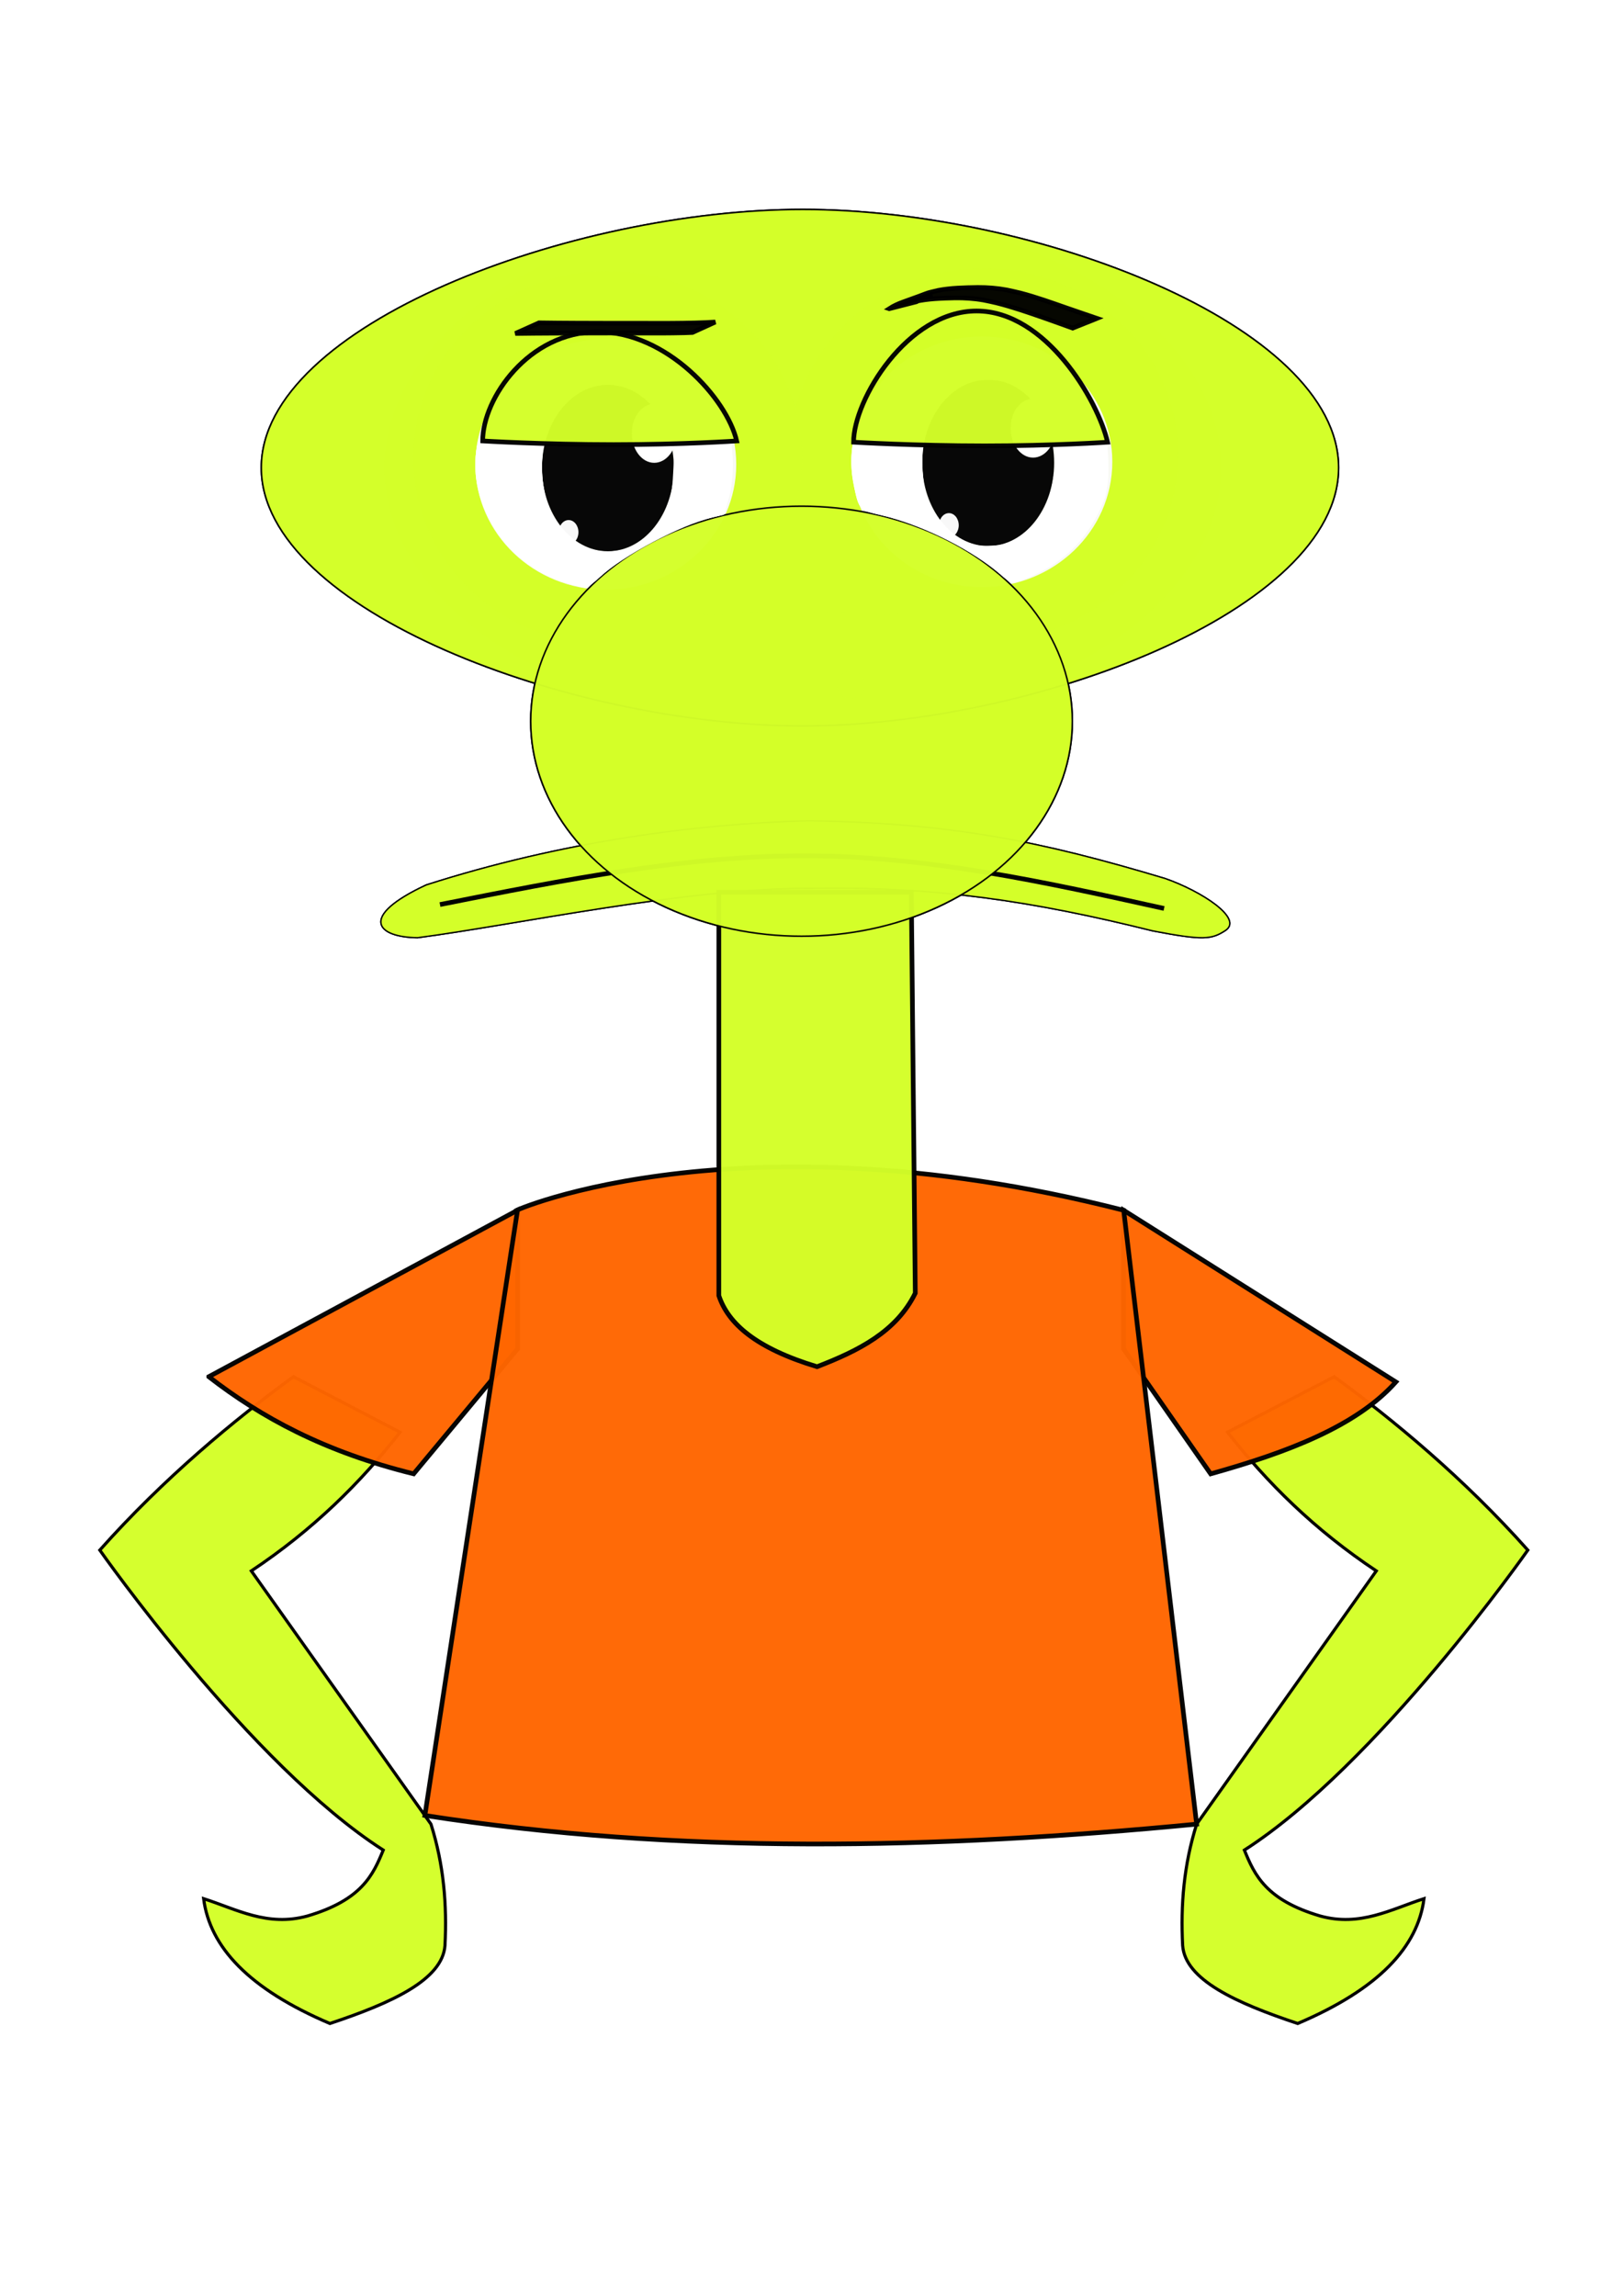 <?xml version="1.0" encoding="UTF-8"?>
<!-- Created with Inkscape (http://www.inkscape.org/) -->
<svg width="210mm" height="297mm" version="1.1" viewBox="0 0 210 297" xmlns="http://www.w3.org/2000/svg">
 <defs>
  <filter id="filter4624" x="-.011" y="-.013" width="1.022" height="1.026" color-interpolation-filters="sRGB">
   <feGaussianBlur stdDeviation="0.337"/>
  </filter>
 </defs>
 <path d="m543.67 80.387c43.292-4.591 94.525 6.473 133.8 27.97 34.305 70.417 0.89 114.01-8.316 169.33 1.433-50.992 4.21-103.33-25.702-140.61-19.157-23.231-60.514-39.5-99.786-56.696z" fill="#ff7f2a" stroke="#000" stroke-width=".265px"/>
 <path d="m577.63 163.53c-18.299 7.029-33.808 13.178-34.018 36.286-2.797 26.39 10.903 39.088 30.238 45.357 19.476-5.701 34.542-20.096 34.018-37.798 2.117-19.783-10.392-32.049-30.238-43.845z" fill="none" stroke="#000" stroke-width=".265px"/>
 <g fill="#ff7f2a">
  <g stroke-width=".505"></g>
  <path d="m607.63 211.82c0.167-2.208 0.355-7.121 0.36-9.421 6e-3 -2.536 6e-3 -2.537 0.12-1.002 0.063 0.845 0.083 1.988 0.045 2.539-0.038 0.551-0.134 2.476-0.212 4.276s-0.196 3.545-0.261 3.875c-0.103 0.529-0.11 0.497-0.052-0.267z" stroke-width=".134"/>
  <path d="m571.4 244.11c-3.549-1.312-6.419-2.627-9.095-4.17-12.554-7.234-18.748-18.142-18.814-33.131-0.012-2.8 0.051-4.162 0.468-10.072 0.709-10.034 4.752-17.389 12.622-22.959 4.411-3.122 9.441-5.545 20.005-9.637l1.037-0.402 2.17 1.335c17.32 10.651 25.674 20.484 27.679 32.581 0.288 1.736 0.524 5.343 0.424 6.481-0.045 0.514-0.139 2.349-0.209 4.076-0.232 5.726-1.023 9-3.278 13.564-4.857 9.829-14.977 17.902-28.048 22.373-1.307 0.447-2.445 0.81-2.529 0.808-0.084-3e-3 -1.179-0.384-2.432-0.847z" stroke-width=".134"/>
 </g>
 <path d="m473.82 112.8 51.85 7.484 20.312 25.123v25.123l-25.123 4.811-28.865-15.502z" fill="none" filter="url(#filter4624)" opacity=".97" stroke="#000" stroke-width=".265px"/>
 <g fill="#d4ff2a">
  <g fill-opacity=".995">
   <circle cx="-270.21" cy="25.187" r="111.45" marker-start="" opacity=".97"/>
   <circle cx="-270.21" cy="25.187" r="111.45" marker-start="" opacity=".97"/>
   <circle cx="-270.21" cy="25.187" r="111.45" marker-start="" opacity=".97"/>
   <circle cx="-270.21" cy="25.187" r="111.45" marker-start="" opacity=".97"/>
   <circle cx="-270.21" cy="25.187" r="111.45" marker-start="" opacity=".97"/>
   <circle cx="-270.21" cy="25.187" r="111.45" marker-start="" opacity=".97"/>
   <circle cx="-270.21" cy="25.187" r="111.45" marker-start="" opacity=".97"/>
   <circle cx="-270.21" cy="25.187" r="111.45" marker-start="" opacity=".97"/>
   <circle cx="-270.21" cy="25.187" r="111.45" marker-start="" opacity=".97"/>
   <circle cx="-270.21" cy="25.187" r="111.45" marker-start="" opacity=".97"/>
   <circle cx="-270.21" cy="25.187" r="111.45" marker-start="" opacity=".97"/>
   <circle cx="-270.21" cy="25.187" r="111.45" marker-start="" opacity=".97"/>
  </g>
  <g fill-opacity=".995">
   <circle cx="-726.92" cy="-149.2" r="111.45" opacity=".97"/>
   <circle cx="-726.92" cy="-149.2" r="111.45" opacity=".97"/>
   <circle cx="-726.92" cy="-149.2" r="111.45" opacity=".97"/>
   <circle cx="-726.92" cy="-149.2" r="111.45" opacity=".97"/>
   <circle cx="-726.92" cy="-149.2" r="111.45" opacity=".97"/>
   <circle cx="-726.92" cy="-149.2" r="111.45" opacity=".97"/>
   <circle cx="-726.92" cy="-149.2" r="111.45" opacity=".97"/>
   <circle cx="-726.92" cy="-149.2" r="111.45" opacity=".97"/>
   <circle cx="-726.92" cy="-149.2" r="111.45" opacity=".97"/>
   <circle cx="-726.92" cy="-149.2" r="111.45" opacity=".97"/>
   <circle cx="-726.92" cy="-149.2" r="111.45" opacity=".97"/>
   <circle cx="-726.92" cy="-149.2" r="111.45" opacity=".97"/>
   <path d="m-584.03-149.2c0 61.553-81.329 111.45-142.88 111.45s-144.38-49.898-144.38-111.45 82.826-111.45 144.38-111.45 142.88 49.898 142.88 111.45z" opacity=".97" stroke="#000" stroke-width=".529"/>
  </g>
 </g>
 <g transform="matrix(1 0 0 1.556 -31.774 -112.6)">
  <circle cx="-647.19" cy="-27.032" r="51.858" fill="#d4ff29" opacity=".97"/>
  <circle cx="-647.7" cy="-25.167" r="34.798" fill="#f9f9f9" opacity=".97"/>
 </g>
 <g transform="matrix(1 0 0 1.556 -132.05 -111.48)">
  <circle cx="-647.19" cy="-27.032" r="51.858" fill="#d4ff29" opacity=".97"/>
  <circle cx="-647.7" cy="-25.167" r="34.798" fill="#f9f9f9" opacity=".97"/>
 </g>
 <path d="m-827.32 30.89c-18.17 13.716-13.247 22.6-2.295 22.782 25.895-5.471 71.844-21.558 104.4-21.307 33.424-1.003 59.92 5.566 91.619 18.357 13.389 4.139 15.62 3.799 19.371-0.166 4.884-5.163-6.412-17.003-16.093-22.452-33.09-16.053-56.785-23.941-95.061-24.913-30.002 1.272-65.929 9.003-101.95 27.699z" fill="#d4ff29" fill-opacity=".973" stroke="#000" stroke-width=".464px"/>
 <path d="m-823.65 39.357c33.053-10.664 66.105-21.328 98.284-21.048s63.485 11.506 94.791 22.731" fill="none" stroke="#000" stroke-width="1.587"/>
 <g fill="#d4ff29">
  <ellipse cx="-727.24" cy="-39.782" rx="72.216" ry="92.796" opacity=".97" stroke="#000" stroke-width=".529"/>
  <ellipse cx="-714.14" cy="-55.497" rx="3.742" ry="5.987" opacity=".97"/>
  <ellipse cx="-728.36" cy="-86.18" rx="26.941" ry=".748" opacity=".97"/>
 </g>
 <g transform="translate(267.16 -8.232)">
  <circle cx="-647.19" cy="-27.032" r="51.858" fill="#d4ff29" opacity=".97"/>
  <circle cx="-647.7" cy="-25.167" r="34.798" fill="#f9f9f9" opacity=".97"/>
 </g>
 <circle cx="-368.19" cy="-44.25" r="17.212" opacity=".97"/>
 <ellipse cx="-362.95" cy="-49.862" rx="6.735" ry="4.864" fill="#fff" opacity=".97"/>
 <g transform="translate(488.54 -8.986)">
  <circle cx="-647.19" cy="-27.032" r="51.858" fill="#d4ff29" opacity=".97"/>
  <circle cx="-647.7" cy="-25.167" r="34.798" fill="#f9f9f9" opacity=".97"/>
 </g>
 <circle cx="-148.17" cy="-44.25" r="17.212" opacity=".97"/>
 <ellipse cx="-142.19" cy="-50.985" rx="6.735" ry="4.864" fill="#fff" opacity=".97"/>
 <ellipse cx="-778.87" cy="-149.04" rx="17.586" ry="35.921" opacity=".97"/>
 <ellipse cx="-677.47" cy="-151.29" rx="17.586" ry="35.921" opacity=".97"/>
 <ellipse cx="-763.16" cy="-158.02" rx="7.109" ry="13.47" fill-opacity="0" opacity=".97"/>
 <g fill="#fff">
  <ellipse cx="-766.53" cy="-164.01" rx="5.987" ry="12.722" opacity=".97"/>
  <ellipse cx="-665.5" cy="-166.25" rx="5.987" ry="12.722" opacity=".97"/>
  <path d="m-674.48-103.48c-6.693-9.94-20.615-21.119-31.254-25.096-6.277-2.347-6.248-2.293-7.714-14.38-2.369-19.543 3.527-41.153 14.398-52.775 15.349-16.408 35.436-11.666 46.594 10.999 5.013 10.182 6.52 16.733 6.966 30.262 0.29 8.802 0.092 12.704-0.889 17.586-3.334 16.589-10.388 28.653-20.577 35.196-1.83 1.175-3.682 2.127-4.116 2.117-0.434-0.011-1.968-1.77-3.408-3.909zm4.603-15.237c3.773-3.649 6.298-8.539 8.209-15.892 1.6-6.158 2.701-20.291 1.847-23.695l-0.522-2.081-1.268 2.484c-2.537 4.97-5.322 4.874-7.882-0.271-1.935-3.888-1.864-11.979 0.145-16.52 0.836-1.891 1.876-3.438 2.311-3.438 3.259 0-3.369-7.667-7.643-8.841-7.909-2.172-15.132 5.437-19.045 20.066-1.936 7.237-1.736 24.567 0.373 32.295 2.005 7.348 4.643 12.517 8.008 15.691 3.476 3.278 4.526 3.678 8.854 3.37 2.994-0.213 4.111-0.749 6.613-3.168z" opacity=".97"/>
  <path d="m-675.3-104.61c-8.399-10.735-20.671-20.335-30.853-24.134-5.887-2.197-5.963-2.354-7.362-15.211-2.739-25.165 7.74-51.077 23.868-59.017 13.755-6.772 28.558 0.497 37.202 18.267 5.674 11.665 6.666 16.575 6.695 33.136 0.024 13.443-0.088 14.586-2.044 20.954-2.939 9.57-6.687 16.734-11.583 22.145-3.717 4.107-9.883 8.912-11.438 8.912-0.293 0-2.312-2.273-4.486-5.051zm2.245-11.748c4.914-2.541 9.034-9.154 11.368-18.246 1.599-6.228 2.712-20.341 1.869-23.7l-0.524-2.087-1.268 2.484c-3.837 7.517-9.138 2.713-9.108-8.255 0.015-5.677 1.955-11.974 3.688-11.974 2.212 0-1.204-5.244-4.905-7.531-3.074-1.9-8.029-1.88-11.143 0.044-4.234 2.617-8.121 9.493-10.624 18.794-1.777 6.605-1.757 23.7 0.036 30.975 3.841 15.581 12.444 23.719 20.611 19.495z" opacity=".97"/>
  <path d="m-790.3-99.584c-12.294-6.144-21.06-22.169-23.471-42.91-2.397-20.621 4.935-44.539 16.788-54.767 5.93-5.117 9.837-6.652 16.982-6.672 5.42-0.015 6.97 0.281 10.477 2.004 10.787 5.3 19.243 18.641 22.77 35.925 1.533 7.51 1.529 22.265-7e-3 30.637l-1.188 6.471-3.165 1.209c-8.973 3.427-22.96 15.375-29.636 25.315-1.852 2.758-3.735 5.025-4.184 5.038-0.449 0.013-2.864-1-5.367-2.251zm16.76-14.877c7.43-4.531 12.247-18.126 12.247-34.564v-8.374l-1.71 2.538c-2.011 2.984-3.845 3.545-5.801 1.775-4.353-3.94-4.026-19.144 0.485-22.552 1.438-1.086 0.707-2.614-2.924-6.106-6.865-6.603-15.434-3.282-20.63 7.995-3.192 6.927-4.593 14.403-4.593 24.51 0 20.949 7.412 36.209 17.586 36.209 1.646 0 4.049-0.644 5.339-1.43z" opacity=".97"/>
  <path d="m-790.33-99.602c-15.659-7.825-26.208-34.082-23.488-58.464 1.21-10.851 2.722-16.306 6.954-25.107 4.27-8.878 9.798-15.15 16.398-18.606 3.579-1.874 4.926-2.152 10.469-2.161 8.487-0.014 13 2.133 19.702 9.371 5.523 5.966 9.221 12.91 12.141 22.798 2.711 9.181 3.389 25.311 1.504 35.777l-1.277 7.091-3.126 1.196c-8.283 3.17-23.979 16.659-30.067 25.841-1.646 2.483-3.361 4.524-3.809 4.535-0.449 0.011-2.88-1.011-5.402-2.271zm17.145-15.127c3.629-2.432 7.076-7.956 9.367-15.015 1.656-5.102 2.04-7.89 2.336-16.957l0.355-10.851-1.794 2.619c-2.246 3.28-4.687 3.46-6.892 0.507-2.357-3.156-2.677-13.245-0.57-18.007 0.84-1.9 1.884-3.454 2.318-3.454 1.379 0 0.862-1.363-1.566-4.128-9.739-11.092-21.67-2.972-25.759 17.531-1.877 9.412-1.202 24.515 1.463 32.74 4.581 14.137 12.979 20.216 20.742 15.015z" opacity=".97"/>
  <ellipse cx="-789.35" cy="-121.35" rx="2.619" ry="5.239" opacity=".97"/>
  <ellipse cx="-524.6" cy="-155.01" rx="2.619" ry="5.239" opacity=".97"/>
  <ellipse cx="-687.95" cy="-124.35" rx="2.619" ry="5.239" opacity=".97"/>
 </g>
 <g fill-opacity=".973">
  <path d="m-340.78-87.175c-1e-5 4.091-18.716 7.408-41.804 7.408-23.088 0-45.508 3.033-45.508-1.058 1e-5 -4.091 18.716-7.408 41.804-7.408 23.088 0 45.508-3.033 45.508 1.058z" opacity=".97" stroke="#000" stroke-width="1.587"/>
  <path d="m-128.87-91.241c-12.171 4.676-4.259 0.828-22.49 7.938-18.379 7.167-35.719-3.791-35.719-8.467s22.178 6.299 40.481-1.058c100.58-40.429 26.333-1.218 17.727 1.587z" opacity=".97" stroke="#000" stroke-width="1.587"/>
  <path d="m-223.76 102.24c-1e-5 14.776-14.507 11.038-42.095 11.038s-41.333 6.268-45.837-11.412c-4.504-17.68 18.249-42.095 45.837-42.095s42.095 27.693 42.095 42.469z" fill="#8f0000" opacity=".97"/>
  <path d="m-246.58 110.47c0 5.27-8.968 2.432-20.954 2.432-11.986 0-22.451 2.837-22.451-2.432s9.716-9.541 21.702-9.541 21.702 4.272 21.702 9.541z" fill="#f00" opacity=".97"/>
 </g>
 <g fill-opacity=".995">
  <path d="m-267 60.066c25.329 2.15 64.308-9.721 78.069-26.823 1.365 12.043-10.545 31.799-29.784 36.241-22.027 3.078-35.636-3.196-48.285-9.418z" stroke="#000" stroke-width=".278px"/>
  <path d="m-267 60.066c-25.329 2.15-61.662-9.721-75.423-26.823-1.365 12.043 12.397 31.799 31.636 36.241 22.027 3.078 31.138-3.196 43.787-9.418z" stroke="#000" stroke-width=".278px"/>
  <ellipse cx="-279.4" cy="43.397" rx="1.587" ry="4.63" opacity=".97"/>
  <ellipse cx="-257.17" cy="42.735" rx="1.587" ry="4.63" opacity=".97"/>
 </g>
 <g fill="#d4ff2a" fill-opacity=".995">
  <circle cx="-726.92" cy="-149.2" r="111.45" opacity=".97"/>
  <circle cx="-726.92" cy="-149.2" r="111.45" opacity=".97"/>
  <circle cx="-726.92" cy="-149.2" r="111.45" opacity=".97"/>
  <circle cx="-726.92" cy="-149.2" r="111.45" opacity=".97"/>
  <circle cx="-726.92" cy="-149.2" r="111.45" opacity=".97"/>
  <circle cx="-726.92" cy="-149.2" r="111.45" opacity=".97"/>
  <circle cx="-726.92" cy="-149.2" r="111.45" opacity=".97"/>
  <circle cx="-726.92" cy="-149.2" r="111.45" opacity=".97"/>
  <circle cx="-726.92" cy="-149.2" r="111.45" opacity=".97"/>
  <circle cx="-726.92" cy="-149.2" r="111.45" opacity=".97"/>
  <circle cx="-726.92" cy="-149.2" r="111.45" opacity=".97"/>
  <circle cx="-726.92" cy="-149.2" r="111.45" opacity=".97"/>
  <path d="m-584.03-149.2c0 61.553-81.329 111.45-142.88 111.45s-144.38-49.898-144.38-111.45 82.826-111.45 144.38-111.45 142.88 49.898 142.88 111.45z" opacity=".97" stroke="#000" stroke-width=".529"/>
 </g>
 <g transform="matrix(1 0 0 1.556 -31.774 -112.6)">
  <circle cx="-647.19" cy="-27.032" r="51.858" fill="#d4ff29" opacity=".97"/>
  <circle cx="-647.7" cy="-25.167" r="34.798" fill="#f9f9f9" opacity=".97"/>
 </g>
 <g transform="matrix(1 0 0 1.556 -132.05 -111.48)">
  <circle cx="-647.19" cy="-27.032" r="51.858" fill="#d4ff29" opacity=".97"/>
  <circle cx="-647.7" cy="-25.167" r="34.798" fill="#f9f9f9" opacity=".97"/>
 </g>
 <g stroke="#000">
  <path d="m-827.32 30.89c-18.17 13.716-13.247 22.6-2.295 22.782 25.895-5.471 71.844-21.558 104.4-21.307 33.424-1.003 59.92 5.566 91.619 18.357 13.389 4.139 15.62 3.799 19.371-0.166 4.884-5.163-6.412-17.003-16.093-22.452-33.09-16.053-56.785-23.941-95.061-24.913-30.002 1.272-65.929 9.003-101.95 27.699z" fill="#d4ff29" fill-opacity=".973" stroke-width=".464px"/>
  <g>
   <path d="m-823.65 39.357c33.053-10.664 66.105-21.328 98.284-21.048s63.485 11.506 94.791 22.731" fill="none" stroke-width="1.587"/>
   <path d="m-585.21 243.12c15.737 18.535 34.604 43.865 51.636 74.835 0 0-40.132 92.721-75.584 129.47 2.726 10.815 5.763 21.528 20.206 28.438 10.682 4.765 18.878-2.897 27.689-7.484-1.634 20.838-12.092 39.029-33.676 53.882-16.471-8.884-30.025-18.862-30.683-33.676-0.563-17.462 0.321-34.923 3.742-52.385l47.895-109.26c-16.496-17.773-29.142-38.112-39.663-59.868z" fill="#d4ff29" fill-opacity=".973" stroke-width="1.058"/>
   <path d="m-641.34 171.28 72.59 74.087c-10.542 19.142-28.954 30.416-49.391 39.663l-23.199-53.882z" fill="#f60" opacity=".97" stroke-width="1.587"/>
   <path d="m-862.73 243.12c-15.737 18.535-34.604 43.865-51.636 74.835 0 0 40.132 92.721 75.584 129.47-2.726 10.815-5.763 21.528-20.206 28.438-10.682 4.765-18.878-2.897-27.689-7.484 1.634 20.838 12.092 39.029 33.676 53.882 16.471-8.884 30.025-18.862 30.683-33.676 0.563-17.462-0.321-34.923-3.742-52.385l-47.895-109.26c16.496-17.773 29.142-38.112 39.663-59.868z" fill="#d4ff29" fill-opacity=".973" stroke-width="1.058"/>
   <path d="m-885.3 243.12 82.319-71.842v59.868l-27.689 53.882c-23.816-9.484-40.758-24.468-54.63-41.908z" fill="#f60" opacity=".97" stroke-width="1.587"/>
   <path d="m-802.98 171.28c-6.636 4.214 54.66-44.199 161.64 0l19.457 264.92c-69.464 10.862-138.32 13.235-205.8-3.742z" fill="#f60" opacity=".97" stroke-width="1.587"/>
  </g>
 </g>
 <g fill="#d4ff29">
  <path d="m-749.3 34.004h51.329l1.058 173.04c-5.062 16.699-15.22 24.904-26.194 31.75-16.407-8.037-23.726-18.672-26.194-30.692z" opacity=".97" stroke="#000" stroke-width="1.587"/>
  <ellipse cx="-727.24" cy="-39.782" rx="72.216" ry="92.796" opacity=".97" stroke="#000" stroke-width=".529"/>
  <ellipse cx="-714.14" cy="-55.497" rx="3.742" ry="5.987" opacity=".97"/>
  <ellipse cx="-728.36" cy="-86.18" rx="26.941" ry=".748" opacity=".97"/>
 </g>
 <ellipse cx="-778.87" cy="-149.04" rx="17.586" ry="35.921" opacity=".97"/>
 <ellipse cx="-677.47" cy="-151.29" rx="17.586" ry="35.921" opacity=".97"/>
 <ellipse cx="-763.16" cy="-158.02" rx="7.109" ry="13.47" fill-opacity="0" opacity=".97"/>
 <g fill="#fff">
  <ellipse cx="-766.53" cy="-164.01" rx="5.987" ry="12.722" opacity=".97"/>
  <ellipse cx="-665.5" cy="-166.25" rx="5.987" ry="12.722" opacity=".97"/>
  <path d="m-674.48-103.48c-6.693-9.94-20.615-21.119-31.254-25.096-6.277-2.347-6.248-2.293-7.714-14.38-2.369-19.543 3.527-41.153 14.398-52.775 15.349-16.408 35.436-11.666 46.594 10.999 5.013 10.182 6.52 16.733 6.966 30.262 0.29 8.802 0.092 12.704-0.889 17.586-3.334 16.589-10.388 28.653-20.577 35.196-1.83 1.175-3.682 2.127-4.116 2.117-0.434-0.011-1.968-1.77-3.408-3.909zm4.603-15.237c3.773-3.649 6.298-8.539 8.209-15.892 1.6-6.158 2.701-20.291 1.847-23.695l-0.522-2.081-1.268 2.484c-2.537 4.97-5.322 4.874-7.882-0.271-1.935-3.888-1.864-11.979 0.145-16.52 0.836-1.891 1.876-3.438 2.311-3.438 3.259 0-3.369-7.667-7.643-8.841-7.909-2.172-15.132 5.437-19.045 20.066-1.936 7.237-1.736 24.567 0.373 32.295 2.005 7.348 4.643 12.517 8.008 15.691 3.476 3.278 4.526 3.678 8.854 3.37 2.994-0.213 4.111-0.749 6.613-3.168z" opacity=".97"/>
  <path d="m-675.3-104.61c-8.399-10.735-20.671-20.335-30.853-24.134-5.887-2.197-5.963-2.354-7.362-15.211-2.739-25.165 7.74-51.077 23.868-59.017 13.755-6.772 28.558 0.497 37.202 18.267 5.674 11.665 6.666 16.575 6.695 33.136 0.024 13.443-0.088 14.586-2.044 20.954-2.939 9.57-6.687 16.734-11.583 22.145-3.717 4.107-9.883 8.912-11.438 8.912-0.293 0-2.312-2.273-4.486-5.051zm2.245-11.748c4.914-2.541 9.034-9.154 11.368-18.246 1.599-6.228 2.712-20.341 1.869-23.7l-0.524-2.087-1.268 2.484c-3.837 7.517-9.138 2.713-9.108-8.255 0.015-5.677 1.955-11.974 3.688-11.974 2.212 0-1.204-5.244-4.905-7.531-3.074-1.9-8.029-1.88-11.143 0.044-4.234 2.617-8.121 9.493-10.624 18.794-1.777 6.605-1.757 23.7 0.036 30.975 3.841 15.581 12.444 23.719 20.611 19.495z" opacity=".97"/>
  <path d="m-790.3-99.584c-12.294-6.144-21.06-22.169-23.471-42.91-2.397-20.621 4.935-44.539 16.788-54.767 5.93-5.117 9.837-6.652 16.982-6.672 5.42-0.015 6.97 0.281 10.477 2.004 10.787 5.3 19.243 18.641 22.77 35.925 1.533 7.51 1.529 22.265-7e-3 30.637l-1.188 6.471-3.165 1.209c-8.973 3.427-22.96 15.375-29.636 25.315-1.852 2.758-3.735 5.025-4.184 5.038-0.449 0.013-2.864-1-5.367-2.251zm16.76-14.877c7.43-4.531 12.247-18.126 12.247-34.564v-8.374l-1.71 2.538c-2.011 2.984-3.845 3.545-5.801 1.775-4.353-3.94-4.026-19.144 0.485-22.552 1.438-1.086 0.707-2.614-2.924-6.106-6.865-6.603-15.434-3.282-20.63 7.995-3.192 6.927-4.593 14.403-4.593 24.51 0 20.949 7.412 36.209 17.586 36.209 1.646 0 4.049-0.644 5.339-1.43z" opacity=".97"/>
  <path d="m-790.33-99.602c-15.659-7.825-26.208-34.082-23.488-58.464 1.21-10.851 2.722-16.306 6.954-25.107 4.27-8.878 9.798-15.15 16.398-18.606 3.579-1.874 4.926-2.152 10.469-2.161 8.487-0.014 13 2.133 19.702 9.371 5.523 5.966 9.221 12.91 12.141 22.798 2.711 9.181 3.389 25.311 1.504 35.777l-1.277 7.091-3.126 1.196c-8.283 3.17-23.979 16.659-30.067 25.841-1.646 2.483-3.361 4.524-3.809 4.535-0.449 0.011-2.88-1.011-5.402-2.271zm17.145-15.127c3.629-2.432 7.076-7.956 9.367-15.015 1.656-5.102 2.04-7.89 2.336-16.957l0.355-10.851-1.794 2.619c-2.246 3.28-4.687 3.46-6.892 0.507-2.357-3.156-2.677-13.245-0.57-18.007 0.84-1.9 1.884-3.454 2.318-3.454 1.379 0 0.862-1.363-1.566-4.128-9.739-11.092-21.67-2.972-25.759 17.531-1.877 9.412-1.202 24.515 1.463 32.74 4.581 14.137 12.979 20.216 20.742 15.015z" opacity=".97"/>
  <ellipse cx="-789.35" cy="-121.35" rx="2.619" ry="5.239" opacity=".97"/>
  <ellipse cx="-687.95" cy="-124.35" rx="2.619" ry="5.239" opacity=".97"/>
 </g>
 <g fill="#d4ff2a" fill-opacity=".995">
  <circle cx="188.07" cy="-696.97" r="111.45" opacity=".97"/>
  <circle cx="188.07" cy="-696.97" r="111.45" opacity=".97"/>
  <circle cx="188.07" cy="-696.97" r="111.45" opacity=".97"/>
  <circle cx="188.07" cy="-696.97" r="111.45" opacity=".97"/>
  <circle cx="188.07" cy="-696.97" r="111.45" opacity=".97"/>
  <circle cx="188.07" cy="-696.97" r="111.45" opacity=".97"/>
  <circle cx="188.07" cy="-696.97" r="111.45" opacity=".97"/>
  <circle cx="188.07" cy="-696.97" r="111.45" opacity=".97"/>
  <circle cx="188.07" cy="-696.97" r="111.45" opacity=".97"/>
  <circle cx="188.07" cy="-696.97" r="111.45" opacity=".97"/>
  <circle cx="188.07" cy="-696.97" r="111.45" opacity=".97"/>
  <circle cx="188.07" cy="-696.97" r="111.45" opacity=".97"/>
  <path d="m330.96-696.97c0 61.553-81.329 111.45-142.88 111.45s-144.38-49.898-144.38-111.45c0-61.553 82.826-111.45 144.38-111.45s142.88 49.898 142.88 111.45z" opacity=".97" stroke="#000" stroke-width=".529"/>
 </g>
 <g transform="matrix(1 0 0 1.556 883.22 -660.37)">
  <circle cx="-647.19" cy="-27.032" r="51.858" fill="#d4ff29" opacity=".97"/>
  <circle cx="-647.7" cy="-25.167" r="34.798" fill="#f9f9f9" opacity=".97"/>
 </g>
 <g transform="matrix(1 0 0 1.556 782.94 -659.25)">
  <circle cx="-647.19" cy="-27.032" r="51.858" fill="#d4ff29" opacity=".97"/>
  <circle cx="-647.7" cy="-25.167" r="34.798" fill="#f9f9f9" opacity=".97"/>
 </g>
 <path d="m87.666-516.87c-18.17 13.716-13.247 22.6-2.295 22.782 25.895-5.471 71.844-21.558 104.4-21.307 33.424-1.003 59.92 5.566 91.619 18.357 13.389 4.139 15.62 3.799 19.371-0.166 4.884-5.163-6.412-17.003-16.093-22.452-33.09-16.053-56.785-23.941-95.061-24.913-30.002 1.272-65.929 9.003-101.95 27.699z" fill="#d4ff29" fill-opacity=".973" stroke="#000" stroke-width=".464px"/>
 <path d="m91.338-508.41c33.053-10.664 66.105-21.328 98.284-21.047s63.485 11.506 94.791 22.731" fill="none" stroke="#000" stroke-width="1.587"/>
 <g fill="#d4ff29">
  <ellipse cx="187.75" cy="-587.55" rx="72.216" ry="92.796" opacity=".97" stroke="#000" stroke-width=".529"/>
  <ellipse cx="200.85" cy="-603.26" rx="3.742" ry="5.987" opacity=".97"/>
  <ellipse cx="186.63" cy="-633.94" rx="26.941" ry=".748" opacity=".97"/>
 </g>
 <ellipse cx="136.12" cy="-696.81" rx="17.586" ry="35.921" opacity=".97"/>
 <ellipse cx="237.52" cy="-699.05" rx="17.586" ry="35.921" opacity=".97"/>
 <ellipse cx="151.83" cy="-705.79" rx="7.109" ry="13.47" fill-opacity="0" opacity=".97"/>
 <g fill="#fff">
  <ellipse cx="148.46" cy="-711.77" rx="5.987" ry="12.722" opacity=".97"/>
  <ellipse cx="249.49" cy="-714.02" rx="5.987" ry="12.722" opacity=".97"/>
  <path d="m240.51-651.25c-6.693-9.94-20.615-21.119-31.254-25.096-6.277-2.347-6.248-2.293-7.714-14.38-2.369-19.543 3.527-41.153 14.398-52.775 15.349-16.408 35.436-11.666 46.594 10.999 5.013 10.182 6.52 16.733 6.966 30.262 0.29 8.802 0.092 12.704-0.889 17.586-3.334 16.589-10.388 28.653-20.577 35.196-1.83 1.175-3.682 2.127-4.116 2.117-0.434-0.011-1.968-1.77-3.408-3.909zm4.603-15.237c3.773-3.649 6.298-8.539 8.209-15.892 1.6-6.158 2.701-20.291 1.847-23.695l-0.522-2.081-1.268 2.484c-2.537 4.97-5.322 4.874-7.882-0.271-1.935-3.888-1.864-11.979 0.145-16.52 0.836-1.891 1.876-3.438 2.311-3.438 3.259 0-3.369-7.667-7.643-8.841-7.909-2.172-15.132 5.437-19.045 20.066-1.936 7.237-1.736 24.567 0.373 32.295 2.005 7.348 4.643 12.517 8.008 15.691 3.476 3.278 4.526 3.678 8.854 3.37 2.994-0.213 4.111-0.749 6.613-3.168z" opacity=".97"/>
  <path d="m239.69-652.37c-8.399-10.735-20.671-20.335-30.853-24.134-5.887-2.197-5.963-2.354-7.362-15.211-2.739-25.165 7.74-51.077 23.868-59.017 13.755-6.772 28.558 0.497 37.202 18.267 5.674 11.665 6.666 16.575 6.695 33.136 0.024 13.443-0.088 14.586-2.044 20.954-2.939 9.57-6.687 16.734-11.583 22.145-3.717 4.107-9.883 8.912-11.438 8.912-0.293 0-2.312-2.273-4.486-5.051zm2.245-11.748c4.914-2.541 9.034-9.154 11.368-18.246 1.599-6.228 2.712-20.341 1.869-23.7l-0.524-2.087-1.268 2.484c-3.837 7.517-9.138 2.713-9.108-8.255 0.015-5.677 1.955-11.974 3.688-11.974 2.212 0-1.204-5.244-4.905-7.531-3.074-1.9-8.029-1.88-11.143 0.044-4.234 2.617-8.121 9.493-10.624 18.794-1.777 6.605-1.757 23.7 0.036 30.975 3.841 15.581 12.444 23.719 20.611 19.495z" opacity=".97"/>
  <path d="m124.69-647.35c-12.294-6.144-21.06-22.169-23.471-42.91-2.397-20.621 4.935-44.539 16.788-54.767 5.93-5.117 9.837-6.652 16.982-6.672 5.42-0.015 6.97 0.281 10.477 2.005 10.787 5.3 19.243 18.641 22.77 35.925 1.533 7.51 1.529 22.265-7e-3 30.637l-1.188 6.471-3.165 1.209c-8.973 3.427-22.96 15.375-29.636 25.315-1.852 2.758-3.735 5.025-4.184 5.038-0.449 0.013-2.864-1-5.367-2.251zm16.76-14.877c7.43-4.531 12.247-18.126 12.247-34.564v-8.374l-1.71 2.538c-2.011 2.984-3.845 3.545-5.801 1.775-4.353-3.94-4.026-19.144 0.485-22.551 1.438-1.086 0.707-2.614-2.924-6.106-6.865-6.603-15.434-3.282-20.63 7.995-3.192 6.927-4.593 14.403-4.593 24.51 0 20.949 7.412 36.209 17.586 36.209 1.646 0 4.049-0.644 5.339-1.43z" opacity=".97"/>
  <path d="m124.66-647.37c-15.659-7.825-26.208-34.082-23.488-58.464 1.21-10.851 2.722-16.306 6.954-25.107 4.27-8.878 9.798-15.15 16.398-18.606 3.579-1.874 4.926-2.152 10.469-2.161 8.487-0.014 13 2.133 19.702 9.371 5.523 5.966 9.221 12.91 12.141 22.798 2.711 9.181 3.389 25.311 1.504 35.777l-1.277 7.091-3.126 1.196c-8.283 3.17-23.979 16.659-30.067 25.841-1.646 2.483-3.361 4.524-3.809 4.535-0.449 0.011-2.88-1.011-5.402-2.271zm17.145-15.127c3.629-2.432 7.076-7.956 9.367-15.015 1.656-5.102 2.04-7.89 2.336-16.957l0.355-10.851-1.794 2.619c-2.246 3.28-4.687 3.46-6.892 0.507-2.357-3.156-2.677-13.245-0.57-18.007 0.84-1.9 1.884-3.454 2.318-3.454 1.379 0 0.862-1.363-1.566-4.128-9.739-11.092-21.67-2.972-25.759 17.531-1.877 9.412-1.202 24.515 1.463 32.74 4.581 14.137 12.979 20.216 20.742 15.015z" opacity=".97"/>
  <ellipse cx="125.64" cy="-669.12" rx="2.619" ry="5.239" opacity=".97"/>
  <ellipse cx="227.04" cy="-672.11" rx="2.619" ry="5.239" opacity=".97"/>
 </g>
 <g fill="#d4ff2a" fill-opacity=".995">
  <circle cx="188.07" cy="-696.97" r="111.45" opacity=".97"/>
  <circle cx="188.07" cy="-696.97" r="111.45" opacity=".97"/>
  <circle cx="188.07" cy="-696.97" r="111.45" opacity=".97"/>
  <circle cx="188.07" cy="-696.97" r="111.45" opacity=".97"/>
  <circle cx="188.07" cy="-696.97" r="111.45" opacity=".97"/>
  <circle cx="188.07" cy="-696.97" r="111.45" opacity=".97"/>
  <circle cx="188.07" cy="-696.97" r="111.45" opacity=".97"/>
  <circle cx="188.07" cy="-696.97" r="111.45" opacity=".97"/>
  <circle cx="188.07" cy="-696.97" r="111.45" opacity=".97"/>
  <circle cx="188.07" cy="-696.97" r="111.45" opacity=".97"/>
  <circle cx="188.07" cy="-696.97" r="111.45" opacity=".97"/>
  <circle cx="188.07" cy="-696.97" r="111.45" opacity=".97"/>
  <path d="m330.96-696.97c0 61.553-81.329 111.45-142.88 111.45s-144.38-49.898-144.38-111.45c0-61.553 82.826-111.45 144.38-111.45s142.88 49.898 142.88 111.45z" opacity=".97" stroke="#000" stroke-width=".529"/>
 </g>
 <g transform="matrix(1 0 0 1.556 883.22 -660.37)">
  <circle cx="-647.19" cy="-27.032" r="51.858" fill="#d4ff29" opacity=".97"/>
  <circle cx="-647.7" cy="-25.167" r="34.798" fill="#f9f9f9" opacity=".97"/>
 </g>
 <g transform="matrix(1 0 0 1.556 782.94 -659.25)">
  <circle cx="-647.19" cy="-27.032" r="51.858" fill="#d4ff29" opacity=".97"/>
  <circle cx="-647.7" cy="-25.167" r="34.798" fill="#f9f9f9" opacity=".97"/>
 </g>
 <path d="m87.666-516.87c-18.17 13.716-13.247 22.6-2.295 22.782 25.895-5.471 71.844-21.558 104.4-21.307 33.424-1.003 59.92 5.566 91.619 18.357 13.389 4.139 15.62 3.799 19.371-0.166 4.884-5.163-6.412-17.003-16.093-22.452-33.09-16.053-56.785-23.941-95.061-24.913-30.002 1.272-65.929 9.003-101.95 27.699z" fill="#d4ff29" fill-opacity=".973" stroke="#000" stroke-width=".464px"/>
 <path d="m91.338-508.41c33.053-10.664 66.105-21.328 98.284-21.047s63.485 11.506 94.791 22.731" fill="none" stroke="#000" stroke-width="1.587"/>
 <g fill="#d4ff29">
  <ellipse cx="187.75" cy="-587.55" rx="72.216" ry="92.796" opacity=".97" stroke="#000" stroke-width=".529"/>
  <ellipse cx="200.85" cy="-603.26" rx="3.742" ry="5.987" opacity=".97"/>
  <ellipse cx="186.63" cy="-633.94" rx="26.941" ry=".748" opacity=".97"/>
 </g>
 <ellipse cx="136.12" cy="-696.81" rx="17.586" ry="35.921" opacity=".97"/>
 <ellipse cx="237.52" cy="-699.05" rx="17.586" ry="35.921" opacity=".97"/>
 <ellipse cx="151.83" cy="-705.79" rx="7.109" ry="13.47" fill-opacity="0" opacity=".97"/>
 <g fill="#fff">
  <ellipse cx="148.46" cy="-711.77" rx="5.987" ry="12.722" opacity=".97"/>
  <ellipse cx="249.49" cy="-714.02" rx="5.987" ry="12.722" opacity=".97"/>
  <path d="m240.51-651.25c-6.693-9.94-20.615-21.119-31.254-25.096-6.277-2.347-6.248-2.293-7.714-14.38-2.369-19.543 3.527-41.153 14.398-52.775 15.349-16.408 35.436-11.666 46.594 10.999 5.013 10.182 6.52 16.733 6.966 30.262 0.29 8.802 0.092 12.704-0.889 17.586-3.334 16.589-10.388 28.653-20.577 35.196-1.83 1.175-3.682 2.127-4.116 2.117-0.434-0.011-1.968-1.77-3.408-3.909zm4.603-15.237c3.773-3.649 6.298-8.539 8.209-15.892 1.6-6.158 2.701-20.291 1.847-23.695l-0.522-2.081-1.268 2.484c-2.537 4.97-5.322 4.874-7.882-0.271-1.935-3.888-1.864-11.979 0.145-16.52 0.836-1.891 1.876-3.438 2.311-3.438 3.259 0-3.369-7.667-7.643-8.841-7.909-2.172-15.132 5.437-19.045 20.066-1.936 7.237-1.736 24.567 0.373 32.295 2.005 7.348 4.643 12.517 8.008 15.691 3.476 3.278 4.526 3.678 8.854 3.37 2.994-0.213 4.111-0.749 6.613-3.168z" opacity=".97"/>
  <path d="m239.69-652.37c-8.399-10.735-20.671-20.335-30.853-24.134-5.887-2.197-5.963-2.354-7.362-15.211-2.739-25.165 7.74-51.077 23.868-59.017 13.755-6.772 28.558 0.497 37.202 18.267 5.674 11.665 6.666 16.575 6.695 33.136 0.024 13.443-0.088 14.586-2.044 20.954-2.939 9.57-6.687 16.734-11.583 22.145-3.717 4.107-9.883 8.912-11.438 8.912-0.293 0-2.312-2.273-4.486-5.051zm2.245-11.748c4.914-2.541 9.034-9.154 11.368-18.246 1.599-6.228 2.712-20.341 1.869-23.7l-0.524-2.087-1.268 2.484c-3.837 7.517-9.138 2.713-9.108-8.255 0.015-5.677 1.955-11.974 3.688-11.974 2.212 0-1.204-5.244-4.905-7.531-3.074-1.9-8.029-1.88-11.143 0.044-4.234 2.617-8.121 9.493-10.624 18.794-1.777 6.605-1.757 23.7 0.036 30.975 3.841 15.581 12.444 23.719 20.611 19.495z" opacity=".97"/>
  <path d="m124.69-647.35c-12.294-6.144-21.06-22.169-23.471-42.91-2.397-20.621 4.935-44.539 16.788-54.767 5.93-5.117 9.837-6.652 16.982-6.672 5.42-0.015 6.97 0.281 10.477 2.005 10.787 5.3 19.243 18.641 22.77 35.925 1.533 7.51 1.529 22.265-7e-3 30.637l-1.188 6.471-3.165 1.209c-8.973 3.427-22.96 15.375-29.636 25.315-1.852 2.758-3.735 5.025-4.184 5.038-0.449 0.013-2.864-1-5.367-2.251zm16.76-14.877c7.43-4.531 12.247-18.126 12.247-34.564v-8.374l-1.71 2.538c-2.011 2.984-3.845 3.545-5.801 1.775-4.353-3.94-4.026-19.144 0.485-22.551 1.438-1.086 0.707-2.614-2.924-6.106-6.865-6.603-15.434-3.282-20.63 7.995-3.192 6.927-4.593 14.403-4.593 24.51 0 20.949 7.412 36.209 17.586 36.209 1.646 0 4.049-0.644 5.339-1.43z" opacity=".97"/>
  <path d="m124.66-647.37c-15.659-7.825-26.208-34.082-23.488-58.464 1.21-10.851 2.722-16.306 6.954-25.107 4.27-8.878 9.798-15.15 16.398-18.606 3.579-1.874 4.926-2.152 10.469-2.161 8.487-0.014 13 2.133 19.702 9.371 5.523 5.966 9.221 12.91 12.141 22.798 2.711 9.181 3.389 25.311 1.504 35.777l-1.277 7.091-3.126 1.196c-8.283 3.17-23.979 16.659-30.067 25.841-1.646 2.483-3.361 4.524-3.809 4.535-0.449 0.011-2.88-1.011-5.402-2.271zm17.145-15.127c3.629-2.432 7.076-7.956 9.367-15.015 1.656-5.102 2.04-7.89 2.336-16.957l0.355-10.851-1.794 2.619c-2.246 3.28-4.687 3.46-6.892 0.507-2.357-3.156-2.677-13.245-0.57-18.007 0.84-1.9 1.884-3.454 2.318-3.454 1.379 0 0.862-1.363-1.566-4.128-9.739-11.092-21.67-2.972-25.759 17.531-1.877 9.412-1.202 24.515 1.463 32.74 4.581 14.137 12.979 20.216 20.742 15.015z" opacity=".97"/>
  <ellipse cx="125.64" cy="-669.12" rx="2.619" ry="5.239" opacity=".97"/>
  <ellipse cx="227.04" cy="-672.11" rx="2.619" ry="5.239" opacity=".97"/>
 </g>
 <g stroke="#000" stroke-width="1.587">
  <path d="m-744.54-160.73s-14.397 1.587-32.808 1.587-34.925-1.587-34.925-1.587c0-18.412 12.28-47.096 30.692-47.096s34.423 28.871 37.042 47.096z" fill="#d4ff29" opacity=".97"/>
  <path d="m-645.64-160.2s-14.397 1.587-32.808 1.587-34.925-1.587-34.925-1.587c0-18.412 14.397-56.621 32.808-56.621s32.306 38.396 34.925 56.621z" fill="#d4ff29" opacity=".97"/>
  <path d="m-797.24-211.71c6.594 0.161 13.191 0.165 19.787 0.193 8.309-0.081 16.633 0.235 24.93-0.32 0.76-0.072 1.521-0.143 2.281-0.215l-6.085 4.495c-0.736 0.046-1.473 0.092-2.209 0.138-8.231 0.309-16.47-5e-3 -24.705 0.108-6.773 0.028-13.547 0.036-20.318 0.193l6.32-4.592z" opacity=".97"/>
  <path d="m-703.86-217.82c1.089-1.144 2.337-2.105 3.707-2.888 8.023-4.585 5.135-3.397 9.326-5.005 3.418-1.07 7.018-1.163 10.567-1.264 2.626-0.021 5.265 0.329 7.78 1.099 0.931 0.285 2.732 0.986 3.64 1.331 4.21 1.79 8.175 4.115 12.157 6.356 2.708 1.564 5.48 3.013 8.205 4.545l-6.477 4.205c-2.654-1.588-5.353-3.098-8.028-4.649-3.969-2.229-7.96-4.473-12.176-6.203-1.069-0.396-2.491-0.946-3.592-1.26-2.483-0.71-5.073-0.989-7.651-0.928-3.528 0.139-7.114 0.288-10.463 1.524-3.328 1.444-1.568 0.748 3.909-2.523 0.387-0.231-0.793 0.43-1.178 0.665-0.907 0.555-1.771 1.187-2.474 1.991l-7.251 3.004z" opacity=".97"/>
 </g>
 <g fill="#d4ff2a" fill-opacity=".995">
  <ellipse cx="103.87" cy="60.501" rx="54.08" ry="33.408" opacity=".97"/>
  <ellipse cx="103.87" cy="60.501" rx="54.08" ry="33.408" opacity=".97"/>
  <ellipse cx="103.87" cy="60.501" rx="54.08" ry="33.408" opacity=".97"/>
  <ellipse cx="103.87" cy="60.501" rx="54.08" ry="33.408" opacity=".97"/>
  <ellipse cx="103.87" cy="60.501" rx="54.08" ry="33.408" opacity=".97"/>
  <ellipse cx="103.87" cy="60.501" rx="54.08" ry="33.408" opacity=".97"/>
  <ellipse cx="103.87" cy="60.501" rx="54.08" ry="33.408" opacity=".97"/>
  <ellipse cx="103.87" cy="60.501" rx="54.08" ry="33.408" opacity=".97"/>
  <ellipse cx="103.87" cy="60.501" rx="54.08" ry="33.408" opacity=".97"/>
  <ellipse cx="103.87" cy="60.501" rx="54.08" ry="33.408" opacity=".97"/>
  <ellipse cx="103.87" cy="60.501" rx="54.08" ry="33.408" opacity=".97"/>
  <ellipse cx="103.87" cy="60.501" rx="54.08" ry="33.408" opacity=".97"/>
  <path d="m173.2 60.501c0 18.451-39.464 33.408-69.332 33.408-29.868 0-70.058-14.957-70.058-33.408 0-18.451 40.19-33.408 70.058-33.408 29.868 0 69.332 14.957 69.332 33.408z" opacity=".97" stroke="#000" stroke-width=".202"/>
 </g>
 <g transform="matrix(.485 0 0 .466 441.18 71.471)">
  <circle cx="-647.19" cy="-27.032" r="51.858" fill="#d4ff29" opacity=".97"/>
  <circle cx="-647.7" cy="-25.167" r="34.798" fill="#f9f9f9" opacity=".97"/>
 </g>
 <g transform="matrix(.485 0 0 .466 392.52 71.808)">
  <circle cx="-647.19" cy="-27.032" r="51.858" fill="#d4ff29" opacity=".97"/>
  <circle cx="-647.7" cy="-25.167" r="34.798" fill="#f9f9f9" opacity=".97"/>
 </g>
 <path d="m55.149 114.48c-8.817 4.112-6.428 6.774-1.113 6.829 12.565-1.64 34.861-6.462 50.661-6.387 16.219-0.301 29.075 1.668 44.457 5.503 6.497 1.241 7.58 1.139 9.4-0.05 2.37-1.548-3.111-5.097-7.809-6.73-16.057-4.812-27.554-7.176-46.127-7.468-14.558 0.381-31.991 2.699-49.468 8.303z" fill="#d4ff29" fill-opacity=".973" stroke="#000" stroke-width=".177px"/>
 <path d="m56.93 117.02c16.038-3.197 32.077-6.393 47.691-6.309 15.615 0.084 30.805 3.449 45.996 6.814" fill="none" stroke="#000" stroke-width=".605"/>
 <g fill="#d4ff29">
  <ellipse cx="103.71" cy="93.3" rx="35.042" ry="27.816" opacity=".97" stroke="#000" stroke-width=".202"/>
  <ellipse cx="110.07" cy="88.589" rx="1.816" ry="1.795" opacity=".97"/>
  <ellipse cx="103.17" cy="79.392" rx="13.073" ry=".224" opacity=".97"/>
 </g>
 <ellipse cx="78.658" cy="60.549" rx="8.534" ry="10.767" opacity=".97"/>
 <ellipse cx="127.86" cy="59.876" rx="8.534" ry="10.767" opacity=".97"/>
 <ellipse cx="86.284" cy="57.857" rx="3.45" ry="4.038" fill-opacity="0" opacity=".97"/>
 <g fill="#fff">
  <ellipse cx="84.65" cy="56.062" rx="2.905" ry="3.813" opacity=".97"/>
  <ellipse cx="133.67" cy="55.389" rx="2.905" ry="3.813" opacity=".97"/>
  <path d="m129.31 74.205c-3.248-2.98-10.003-6.33-15.166-7.523-3.046-0.703-3.032-0.687-3.743-4.31-1.149-5.858 1.711-12.336 6.987-15.819 7.448-4.918 17.195-3.497 22.609 3.297 2.432 3.052 3.164 5.016 3.38 9.071 0.141 2.638 0.045 3.808-0.431 5.272-1.618 4.973-5.04 8.589-9.985 10.55-0.888 0.352-1.787 0.638-1.997 0.635-0.211-0.003-0.955-0.53-1.654-1.172zm2.233-4.567c1.831-1.094 3.056-2.56 3.983-4.764 0.776-1.846 1.311-6.082 0.896-7.103l-0.253-0.624-0.615 0.745c-1.231 1.49-2.582 1.461-3.825-0.081-0.939-1.165-0.904-3.591 0.07-4.952 0.406-0.567 0.91-1.03 1.121-1.03 1.581 0-1.635-2.298-3.709-2.65-3.838-0.651-7.343 1.63-9.241 6.015-0.939 2.169-0.842 7.364 0.181 9.68 0.973 2.203 2.253 3.752 3.886 4.704 1.687 0.983 2.196 1.103 4.296 1.01 1.453-0.064 1.995-0.224 3.209-0.95z" opacity=".97"/>
  <path d="m128.92 73.868c-4.076-3.218-10.03-6.096-14.971-7.234-2.856-0.659-2.893-0.706-3.572-4.559-1.329-7.543 3.756-15.311 11.581-17.69 6.675-2.03 13.857 0.149 18.052 5.476 2.753 3.497 3.235 4.968 3.249 9.933 0.011 4.03-0.043 4.372-0.992 6.281-1.426 2.869-3.245 5.016-5.62 6.638-1.804 1.231-4.796 2.671-5.55 2.671-0.142 0-1.122-0.681-2.177-1.514zm1.089-3.522c2.384-0.762 4.384-2.744 5.516-5.469 0.776-1.867 1.316-6.097 0.907-7.104l-0.254-0.626-0.615 0.745c-1.862 2.253-4.434 0.813-4.42-2.474 7e-3 -1.702 0.948-3.589 1.789-3.589 1.073 0-0.584-1.572-2.38-2.257-1.492-0.569-3.896-0.564-5.407 0.013-2.054 0.784-3.941 2.846-5.155 5.634-0.862 1.98-0.853 7.104 0.018 9.285 1.864 4.671 6.038 7.11 10.001 5.844z" opacity=".97"/>
  <path d="m73.116 75.374c-5.966-1.842-10.219-6.645-11.389-12.862-1.163-6.181 2.395-13.351 8.146-16.417 2.877-1.534 4.774-1.994 8.24-2 2.63-0.003 3.382 0.084 5.084 0.601 5.234 1.589 9.338 5.588 11.049 10.769 0.744 2.251 0.742 6.674-0.003 9.184l-0.576 1.94-1.536 0.362c-4.354 1.027-11.141 4.609-14.38 7.588-0.899 0.827-1.812 1.506-2.03 1.51-0.218 0.003-1.39-0.3-2.604-0.675zm8.133-4.46c3.605-1.358 5.943-5.433 5.943-10.361v-2.51l-0.83 0.761c-0.976 0.894-1.866 1.063-2.815 0.532-2.112-1.181-1.954-5.739 0.235-6.76 0.698-0.326 0.343-0.784-1.419-1.83-3.331-1.979-7.489-0.984-10.011 2.397-1.549 2.076-2.228 4.317-2.228 7.347 0 6.279 3.596 10.854 8.534 10.854 0.799 0 1.965-0.193 2.591-0.429z" opacity=".97"/>
  <path d="m73.099 75.369c-7.599-2.346-12.717-10.216-11.397-17.525 0.587-3.252 1.321-4.888 3.374-7.526 2.072-2.661 4.754-4.541 7.957-5.577 1.737-0.562 2.39-0.645 5.08-0.648 4.118-0.003 6.308 0.639 9.56 2.809 2.68 1.788 4.475 3.87 5.891 6.834 1.315 2.752 1.644 7.587 0.73 10.724l-0.62 2.126-1.517 0.359c-4.019 0.95-11.635 4.994-14.589 7.746-0.799 0.744-1.631 1.356-1.848 1.359-0.218 0.003-1.397-0.303-2.621-0.681zm8.32-4.535c1.761-0.729 3.433-2.385 4.545-4.501 0.803-1.529 0.99-2.365 1.134-5.083l0.172-3.253-0.87 0.785c-1.09 0.983-2.274 1.037-3.344 0.152-1.144-0.946-1.299-3.97-0.277-5.398 0.408-0.569 0.914-1.035 1.125-1.035 0.669 0 0.418-0.409-0.76-1.237-4.726-3.325-10.515-0.891-12.499 5.255-0.911 2.821-0.583 7.348 0.71 9.814 2.223 4.238 6.298 6.06 10.065 4.501z" opacity=".97"/>
  <ellipse cx="73.574" cy="68.849" rx="1.271" ry="1.57" opacity=".97"/>
  <ellipse cx="202.04" cy="58.761" rx="1.271" ry="1.57" opacity=".97"/>
  <ellipse cx="122.78" cy="67.951" rx="1.271" ry="1.57" opacity=".97"/>
 </g>
 <g fill="#d4ff2a" fill-opacity=".995">
  <ellipse cx="103.87" cy="60.501" rx="54.08" ry="33.408" opacity=".97"/>
  <ellipse cx="103.87" cy="60.501" rx="54.08" ry="33.408" opacity=".97"/>
  <ellipse cx="103.87" cy="60.501" rx="54.08" ry="33.408" opacity=".97"/>
  <ellipse cx="103.87" cy="60.501" rx="54.08" ry="33.408" opacity=".97"/>
  <ellipse cx="103.87" cy="60.501" rx="54.08" ry="33.408" opacity=".97"/>
  <ellipse cx="103.87" cy="60.501" rx="54.08" ry="33.408" opacity=".97"/>
  <ellipse cx="103.87" cy="60.501" rx="54.08" ry="33.408" opacity=".97"/>
  <ellipse cx="103.87" cy="60.501" rx="54.08" ry="33.408" opacity=".97"/>
  <ellipse cx="103.87" cy="60.501" rx="54.08" ry="33.408" opacity=".97"/>
  <ellipse cx="103.87" cy="60.501" rx="54.08" ry="33.408" opacity=".97"/>
  <ellipse cx="103.87" cy="60.501" rx="54.08" ry="33.408" opacity=".97"/>
  <ellipse cx="103.87" cy="60.501" rx="54.08" ry="33.408" opacity=".97"/>
  <path d="m173.2 60.501c0 18.451-39.464 33.408-69.332 33.408-29.868 0-70.058-14.957-70.058-33.408 0-18.451 40.19-33.408 70.058-33.408 29.868 0 69.332 14.957 69.332 33.408z" opacity=".97" stroke="#000" stroke-width=".202"/>
 </g>
 <g transform="matrix(.485 0 0 .466 441.18 71.471)">
  <circle cx="-647.19" cy="-27.032" r="51.858" fill="#d4ff29" opacity=".97"/>
  <circle cx="-647.7" cy="-25.167" r="34.798" fill="#f9f9f9" opacity=".97"/>
 </g>
 <g transform="matrix(.485 0 0 .466 392.52 71.808)">
  <circle cx="-647.19" cy="-27.032" r="51.858" fill="#d4ff29" opacity=".97"/>
  <circle cx="-647.7" cy="-25.167" r="34.798" fill="#f9f9f9" opacity=".97"/>
 </g>
 <g stroke="#000">
  <path d="m55.149 114.48c-8.817 4.112-6.428 6.774-1.113 6.829 12.565-1.64 34.861-6.462 50.661-6.387 16.219-0.301 29.075 1.668 44.457 5.503 6.497 1.241 7.58 1.139 9.4-0.05 2.37-1.548-3.111-5.097-7.809-6.73-16.057-4.812-27.554-7.176-46.127-7.468-14.558 0.381-31.991 2.699-49.468 8.303z" fill="#d4ff29" fill-opacity=".973" stroke-width=".177px"/>
  <g>
   <path d="m56.93 117.02c16.038-3.197 32.077-6.393 47.691-6.309 15.615 0.084 30.805 3.449 45.996 6.814" fill="none" stroke-width=".605"/>
   <path d="m172.63 178.1c7.636 5.556 16.791 13.149 25.056 22.432 0 0-19.474 27.793-36.676 38.808 1.323 3.242 2.796 6.453 9.805 8.524 5.183 1.428 9.16-0.868 13.436-2.243-0.793 6.246-5.867 11.699-16.341 16.151-7.993-2.663-14.569-5.654-14.888-10.094-0.273-5.234 0.156-10.468 1.816-15.703l23.24-32.751c-8.005-5.327-14.141-11.424-19.246-17.946z" fill="#d4ff29" fill-opacity=".973" stroke-width=".404"/>
   <path d="m145.39 156.57 35.224 22.208c-5.115 5.738-14.049 9.117-23.967 11.889l-11.257-16.151z" fill="#f60" opacity=".97" stroke-width=".605"/>
   <path d="m37.968 178.1c-7.636 5.556-16.791 13.149-25.056 22.432 0 0 19.474 27.793 36.676 38.808-1.323 3.242-2.796 6.453-9.805 8.524-5.183 1.428-9.16-0.868-13.436-2.243 0.793 6.246 5.867 11.699 16.341 16.151 7.993-2.663 14.569-5.654 14.888-10.094 0.273-5.234-0.156-10.468-1.816-15.703l-23.24-32.751c8.005-5.327 14.141-11.424 19.246-17.946z" fill="#d4ff29" fill-opacity=".973" stroke-width=".404"/>
   <path d="m27.014 178.1 39.944-21.535v17.946l-13.436 16.151c-11.556-2.843-19.777-7.335-26.508-12.562z" fill="#f60" opacity=".97" stroke-width=".605"/>
   <path d="m66.958 156.57c-3.22 1.263 26.523-13.249 78.436 0l9.441 79.41c-33.707 3.256-67.119 3.967-99.861-1.122z" fill="#f60" opacity=".97" stroke-width=".605"/>
  </g>
 </g>
 <g fill="#d4ff29">
  <path d="m93.008 115.42h24.907l0.514 51.869c-2.456 5.006-7.385 7.465-12.71 9.517-7.961-2.409-11.513-5.597-12.71-9.2z" opacity=".97" stroke="#000" stroke-width=".605"/>
  <ellipse cx="103.71" cy="93.3" rx="35.042" ry="27.816" opacity=".97" stroke="#000" stroke-width=".202"/>
  <ellipse cx="110.07" cy="88.589" rx="1.816" ry="1.795" opacity=".97"/>
  <ellipse cx="103.17" cy="79.392" rx="13.073" ry=".224" opacity=".97"/>
 </g>
 <ellipse cx="78.658" cy="60.549" rx="8.534" ry="10.767" opacity=".97"/>
 <ellipse cx="127.86" cy="59.876" rx="8.534" ry="10.767" opacity=".97"/>
 <ellipse cx="86.284" cy="57.857" rx="3.45" ry="4.038" fill-opacity="0" opacity=".97"/>
 <g fill="#fff">
  <ellipse cx="84.65" cy="56.062" rx="2.905" ry="3.813" opacity=".97"/>
  <ellipse cx="133.67" cy="55.389" rx="2.905" ry="3.813" opacity=".97"/>
  <path d="m129.31 74.205c-3.248-2.98-10.003-6.33-15.166-7.523-3.046-0.703-3.032-0.687-3.743-4.31-1.149-5.858 1.711-12.336 6.987-15.819 7.448-4.918 17.195-3.497 22.609 3.297 2.432 3.052 3.164 5.016 3.38 9.071 0.141 2.638 0.045 3.808-0.431 5.272-1.618 4.973-5.04 8.589-9.985 10.55-0.888 0.352-1.787 0.638-1.997 0.635-0.211-0.003-0.955-0.53-1.654-1.172zm2.233-4.567c1.831-1.094 3.056-2.56 3.983-4.764 0.776-1.846 1.311-6.082 0.896-7.103l-0.253-0.624-0.615 0.745c-1.231 1.49-2.582 1.461-3.825-0.081-0.939-1.165-0.904-3.591 0.07-4.952 0.406-0.567 0.91-1.03 1.121-1.03 1.581 0-1.635-2.298-3.709-2.65-3.838-0.651-7.343 1.63-9.241 6.015-0.939 2.169-0.842 7.364 0.181 9.68 0.973 2.203 2.253 3.752 3.886 4.704 1.687 0.983 2.196 1.103 4.296 1.01 1.453-0.064 1.995-0.224 3.209-0.95z" opacity=".97"/>
  <path d="m128.92 73.868c-4.076-3.218-10.03-6.096-14.971-7.234-2.856-0.659-2.893-0.706-3.572-4.559-1.329-7.543 3.756-15.311 11.581-17.69 6.675-2.03 13.857 0.149 18.052 5.476 2.753 3.497 3.235 4.968 3.249 9.933 0.011 4.03-0.043 4.372-0.992 6.281-1.426 2.869-3.245 5.016-5.62 6.638-1.804 1.231-4.796 2.671-5.55 2.671-0.142 0-1.122-0.681-2.177-1.514zm1.089-3.522c2.384-0.762 4.384-2.744 5.516-5.469 0.776-1.867 1.316-6.097 0.907-7.104l-0.254-0.626-0.615 0.745c-1.862 2.253-4.434 0.813-4.42-2.474 7e-3 -1.702 0.948-3.589 1.789-3.589 1.073 0-0.584-1.572-2.38-2.257-1.492-0.569-3.896-0.564-5.407 0.013-2.054 0.784-3.941 2.846-5.155 5.634-0.862 1.98-0.853 7.104 0.018 9.285 1.864 4.671 6.038 7.11 10.001 5.844z" opacity=".97"/>
  <path d="m73.116 75.374c-5.966-1.842-10.219-6.645-11.389-12.862-1.163-6.181 2.395-13.351 8.146-16.417 2.877-1.534 4.774-1.994 8.24-2 2.63-0.003 3.382 0.084 5.084 0.601 5.234 1.589 9.338 5.588 11.049 10.769 0.744 2.251 0.742 6.674-0.003 9.184l-0.576 1.94-1.536 0.362c-4.354 1.027-11.141 4.609-14.38 7.588-0.899 0.827-1.812 1.506-2.03 1.51-0.218 0.003-1.39-0.3-2.604-0.675zm8.133-4.46c3.605-1.358 5.943-5.433 5.943-10.361v-2.51l-0.83 0.761c-0.976 0.894-1.866 1.063-2.815 0.532-2.112-1.181-1.954-5.739 0.235-6.76 0.698-0.326 0.343-0.784-1.419-1.83-3.331-1.979-7.489-0.984-10.011 2.397-1.549 2.076-2.228 4.317-2.228 7.347 0 6.279 3.596 10.854 8.534 10.854 0.799 0 1.965-0.193 2.591-0.429z" opacity=".97"/>
  <path d="m73.099 75.369c-7.599-2.346-12.717-10.216-11.397-17.525 0.587-3.252 1.321-4.888 3.374-7.526 2.072-2.661 4.754-4.541 7.957-5.577 1.737-0.562 2.39-0.645 5.08-0.648 4.118-0.003 6.308 0.639 9.56 2.809 2.68 1.788 4.475 3.87 5.891 6.834 1.315 2.752 1.644 7.587 0.73 10.724l-0.62 2.126-1.517 0.359c-4.019 0.95-11.635 4.994-14.589 7.746-0.799 0.744-1.631 1.356-1.848 1.359-0.218 0.003-1.397-0.303-2.621-0.681zm8.32-4.535c1.761-0.729 3.433-2.385 4.545-4.501 0.803-1.529 0.99-2.365 1.134-5.083l0.172-3.253-0.87 0.785c-1.09 0.983-2.274 1.037-3.344 0.152-1.144-0.946-1.299-3.97-0.277-5.398 0.408-0.569 0.914-1.035 1.125-1.035 0.669 0 0.418-0.409-0.76-1.237-4.726-3.325-10.515-0.891-12.499 5.255-0.911 2.821-0.583 7.348 0.71 9.814 2.223 4.238 6.298 6.06 10.065 4.501z" opacity=".97"/>
  <ellipse cx="73.574" cy="68.849" rx="1.271" ry="1.57" opacity=".97"/>
  <ellipse cx="122.78" cy="67.951" rx="1.271" ry="1.57" opacity=".97"/>
 </g>
 <g stroke="#000" stroke-width=".605">
  <path d="m95.319 57.045s-6.986 0.476-15.92 0.476c-8.934 0-16.947-0.476-16.947-0.476 0-5.519 5.959-14.117 14.893-14.117 8.934 0 16.703 8.654 17.974 14.117z" fill="#d4ff29" opacity=".97"/>
  <path d="m143.31 57.204s-6.986 0.476-15.92 0.476-16.947-0.476-16.947-0.476c0-5.519 6.986-16.972 15.92-16.972 8.934 0 15.676 11.509 16.947 16.972z" fill="#d4ff29" opacity=".97"/>
  <path d="m69.747 41.764c3.2 0.048 6.401 0.05 9.601 0.058 4.032-0.024 8.071 0.071 12.097-0.096 0.369-0.021 0.738-0.043 1.107-0.064l-2.953 1.347c-0.357 0.014-0.715 0.027-1.072 0.041-3.994 0.093-7.992-9.16e-4 -11.988 0.032-3.287 9e-3 -6.574 0.011-9.859 0.058l3.067-1.376z" opacity=".97"/>
  <path d="m115.06 39.934c0.529-0.343 1.134-0.631 1.799-0.866 3.893-1.374 2.492-1.018 4.526-1.5 1.659-0.321 3.405-0.349 5.128-0.379 1.274-0.007 2.555 0.099 3.775 0.329 0.452 0.086 1.325 0.296 1.766 0.399 2.043 0.536 3.967 1.233 5.899 1.905 1.314 0.469 2.659 0.903 3.982 1.363l-3.143 1.26c-1.288-0.476-2.597-0.929-3.896-1.393-1.926-0.668-3.863-1.341-5.908-1.859-0.519-0.119-1.209-0.283-1.743-0.378-1.205-0.213-2.462-0.297-3.712-0.278-1.712 0.042-3.452 0.087-5.077 0.457-1.615 0.433-0.761 0.224 1.897-0.756 0.188-0.069-0.385 0.129-0.572 0.199-0.44 0.166-0.859 0.356-1.201 0.597 0 0-3.519 0.9-3.519 0.9z" opacity=".97"/>
 </g>
</svg>
